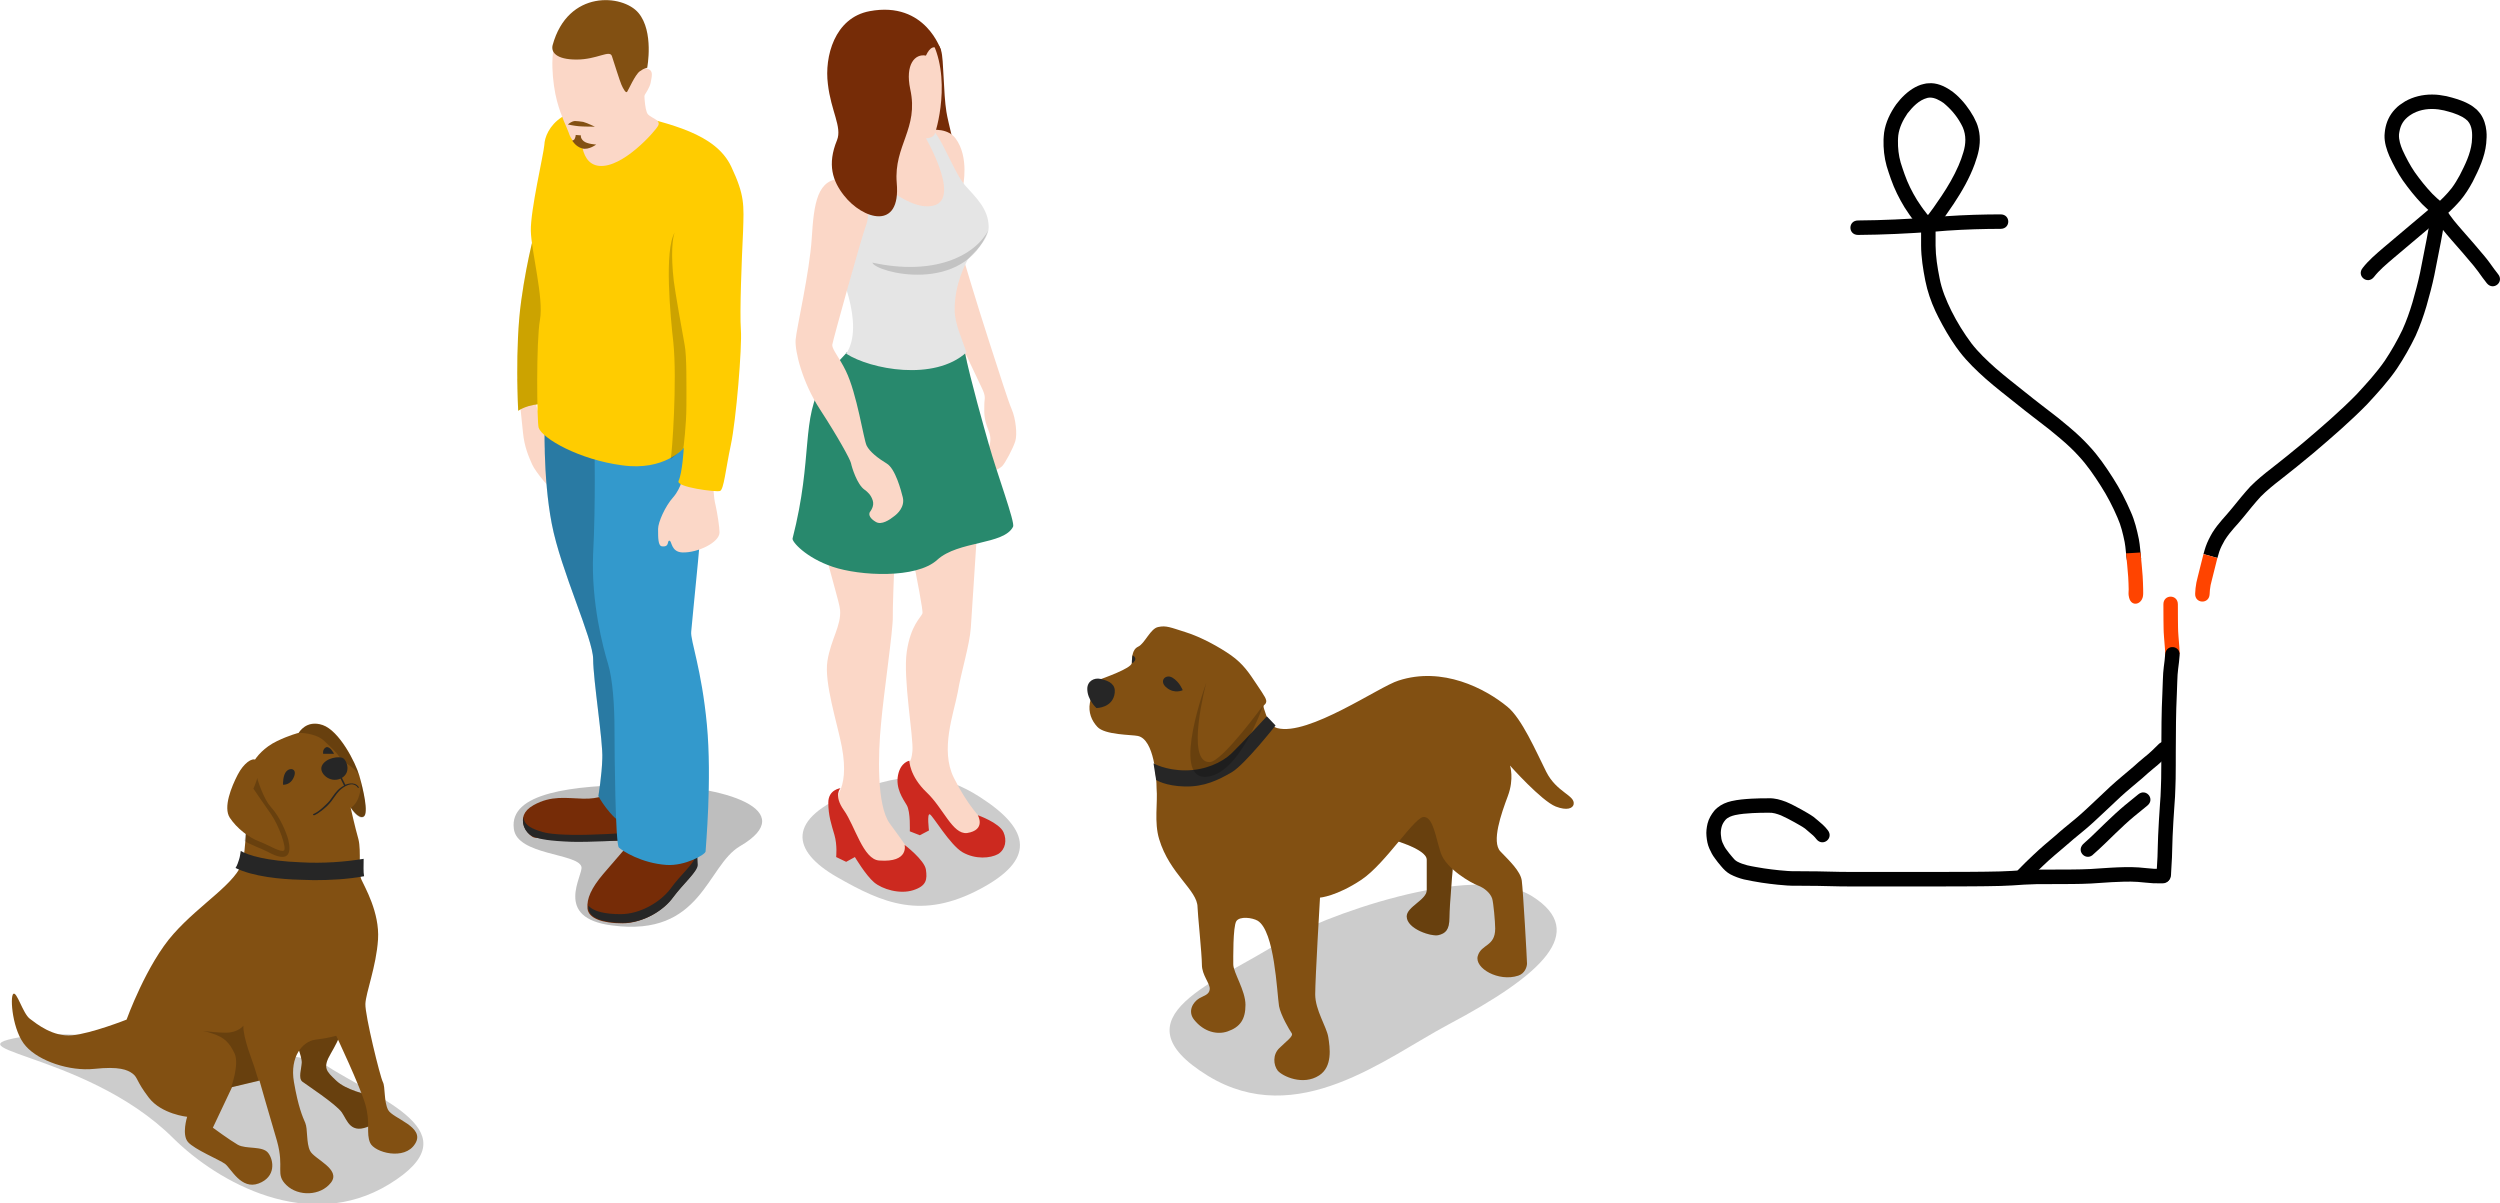 <?xml version="1.0" encoding="UTF-8" standalone="no"?>
<svg
   id="svg8"
   version="1.1"
   viewBox="0 0 152.019 73.169"
   height="73.169mm"
   width="152.019mm"
   sodipodi:docname="17 mije li lukin e soweli. meli li lukin e soweli ante..svg"
   inkscape:version="1.3 (0e150ed6c4, 2023-07-21)"
   xmlns:inkscape="http://www.inkscape.org/namespaces/inkscape"
   xmlns:sodipodi="http://sodipodi.sourceforge.net/DTD/sodipodi-0.dtd"
   xmlns="http://www.w3.org/2000/svg"
   xmlns:svg="http://www.w3.org/2000/svg"
   xmlns:rdf="http://www.w3.org/1999/02/22-rdf-syntax-ns#"
   xmlns:cc="http://creativecommons.org/ns#"
   xmlns:dc="http://purl.org/dc/elements/1.1/">
  <sodipodi:namedview
     id="namedview1"
     pagecolor="#ffffff"
     bordercolor="#000000"
     borderopacity="0.25"
     inkscape:showpageshadow="2"
     inkscape:pageopacity="0.0"
     inkscape:pagecheckerboard="0"
     inkscape:deskcolor="#d1d1d1"
     inkscape:document-units="mm"
     inkscape:zoom="1.4142136"
     inkscape:cx="300.16683"
     inkscape:cy="83.792153"
     inkscape:window-width="1920"
     inkscape:window-height="1051"
     inkscape:window-x="-9"
     inkscape:window-y="-9"
     inkscape:window-maximized="1"
     inkscape:current-layer="svg8" />
  <defs
     id="defs2" />
  <g
     transform="translate(-47.527,-92.623)"
     id="layer1">
    <g
       transform="matrix(0.265,0,0,0.265,75.433,87.844)"
       id="g853">
      <path
         style="fill:#fbd7c7"
         d="m 13.4,105 c 0,0 1,9.1 1.3,12.3 0.3,3.2 1.3,5.5 2.1,7.3 0.8,1.8 4.5,6.2 5,5.9 0.5,-0.3 -0.3,-2.1 -0.3,-2.5 0,-0.4 0.4,-1.7 -0.2,-2.5 -0.6,-0.7 -1.7,-4 -1.6,-4.7 0.1,-0.7 1.4,-0.9 1.5,-1.4 0.1,-0.5 0.1,-0.5 0.1,-0.5 0,0 -3.6,-6 -3.6,-8.6 0,-2.7 -0.1,-6.1 -0.1,-6.1 0,0 -0.6,-0.3 -2,0 -1.4,0.2 -2.2,0.8 -2.2,0.8 z"
         id="path815" />
      <path
         style="opacity:0.3;fill:#262626"
         d="m 28.1,216.9 c 0.6,1.8 -6.7,11.8 7.1,13.5 20.6,2.7 21.6,-13.7 29.3,-18.2 13.9,-8.1 -3.1,-14.1 -22.5,-14.1 -16.3,0.1 -30.5,1.9 -29.4,10.1 0.7,6.1 14.6,5.6 15.5,8.7 z"
         id="path817" />
      <path
         style="fill:#762c07"
         d="m 34,200.2 c 0,0 -1.6,1.2 -5.5,1.1 -3.9,-0.1 -7.3,-0.8 -11.4,1.5 -4.8,2.7 -1.2,7 0.1,7.4 1.3,0.4 18.1,0.9 21.2,0.7 3.1,-0.2 2.1,-8.2 2.1,-8.2 z"
         id="path819" />
      <path
         style="fill:#262626"
         d="m 39.4,209.1 c -1.5,0.1 -9,0.6 -13.5,0.5 -5,-0.1 -6.4,-0.5 -7.8,-1 -1.7,-0.6 -3.2,-1.4 -3.3,-3.1 -0.5,2.2 0.9,4.1 2.5,4.6 1.5,0.5 3.3,0.9 8.6,1.1 4.2,0.1 11.3,-0.3 12.6,-0.4 0.8,-0.1 1.4,-0.7 1.7,-1.6 -0.4,0.3 -0.5,-0.1 -0.8,-0.1 z"
         id="path821" />
      <path
         style="fill:#762c07"
         d="m 39.7,211 c 0,0 -3.9,4.4 -6.6,7.6 -2.7,3.2 -3.8,5.6 -3.6,7.9 0.2,2.3 3.5,3.4 8,3.4 4.5,0 9.3,-2.8 11.5,-5.9 2.3,-3.1 5.6,-5.9 5.6,-7.4 0,-1.5 -0.1,-6.2 -0.1,-6.2 z"
         id="path823" />
      <path
         style="fill:#262626"
         d="m 54.6,210.4 h -0.5 c 0,1.5 0.1,3.3 0.1,4.1 0,1.5 -3.4,4.3 -5.6,7.4 -2.3,3.1 -7,5.9 -11.5,5.9 -3.5,0 -6.3,-0.6 -7.4,-2 0,0.2 0,0.4 0,0.6 0.1,2.3 3.5,3.4 8,3.4 4.6,0 9.3,-2.8 11.5,-5.9 2.3,-3.1 5.6,-5.9 5.6,-7.4 -0.1,-1.4 -0.2,-6.1 -0.2,-6.1 z"
         id="path825" />
      <path
         style="fill:#3399cc"
         d="m 19.7,114.3 c 0,0 -0.5,13 1.6,23.9 2.1,10.9 9.5,26.4 9.5,31.1 0,4.7 2.3,19 2.1,22.8 -0.1,3.8 -0.9,8.6 -0.9,8.6 0,0 2.7,5 6.2,6.7 3.5,1.7 7.2,-0.4 7.2,-0.4 L 39,116.5 Z"
         id="path827" />
      <path
         style="opacity:0.2"
         d="m 19.7,114.3 c 0,0 -0.5,13 1.6,23.9 2.1,10.9 9.5,26.4 9.5,31.1 0,4.7 2.3,19 2.1,22.8 -0.1,3.8 -0.9,8.6 -0.9,8.6 0,0 2.7,5 6.2,6.7 3.5,1.7 7.2,-0.4 7.2,-0.4 L 39,116.5 Z"
         id="path829" />
      <path
         style="fill:#3399cc"
         d="m 31.1,119.4 c 0,0 0.3,14.3 -0.3,25.6 -0.5,11.3 2.3,21.7 3.4,25.3 1.1,3.6 1.5,9.7 1.5,15.2 0,5.5 0.2,26.2 1,27 0.8,0.8 5.2,3.6 10.9,4 4.3,0.3 9,-2.4 9,-3.1 0,-0.7 1.5,-16.4 0.3,-29.1 -1.2,-12.7 -3.8,-19.3 -3.6,-21.3 0.1,-2 3.1,-29.1 2.8,-34.7 -0.3,-5.6 -2,-18.4 -2,-18.4 z"
         id="path831" />
      <path
         style="fill:#ffcc00"
         d="m 17.9,69.4 c 0,0 -2.2,7.4 -3.6,17.6 -1.5,10.7 -0.7,25.3 -0.7,25.3 0,0 2.1,-1.6 6.2,-1.6 4.1,0 -1.9,-41.3 -1.9,-41.3 z"
         id="path833" />
      <path
         style="opacity:0.2"
         d="m 17.9,69.4 c 0,0 -2.2,7.4 -3.6,17.6 -1.5,10.7 -0.7,25.3 -0.7,25.3 0,0 2.1,-1.6 6.2,-1.6 4.1,0 -1.9,-41.3 -1.9,-41.3 z"
         id="path835" />
      <path
         style="fill:#fbd7c7"
         d="m 51.5,127 c 0,0 -0.4,2.9 -2.3,5.1 -1.9,2.1 -3.5,5.8 -3.5,7.3 0,2.1 0,3.9 0.9,4 1.8,0.2 1.1,-1.3 1.7,-1.3 0.6,0 0.3,2.6 3,2.7 3.5,0.1 8.5,-2.3 8.5,-4.6 0,-1.2 -0.5,-4.4 -0.9,-6.2 -0.5,-1.9 -0.5,-4.5 -0.5,-4.5 z"
         id="path837" />
      <path
         style="fill:#ffcc00"
         d="m 38.8,44 c 9.5,2.5 20.1,4.6 23.7,12.3 3.1,6.6 2.9,8.7 2.7,14.9 -0.3,6.2 -0.8,18.5 -0.5,22.5 0.3,4 -1.1,20.8 -2.3,26.4 -1.2,5.6 -1.6,10.3 -2.5,10.6 -0.9,0.3 -10.2,-0.9 -9.5,-2.3 0.9,-2 1.2,-7.6 1.2,-7.6 0,0 -4.4,5.4 -14.2,4 -9.8,-1.3 -18.2,-6.1 -19.1,-8.6 -0.4,-1.2 -0.6,-19.8 0.3,-24.8 0.9,-5 -2,-15.7 -2.1,-20.4 -0.1,-4.7 2.9,-17.4 3.1,-19.7 0.1,-3.4 4.2,-11.2 19.2,-7.3 z"
         id="path839" />
      <path
         style="opacity:0.2"
         d="m 51.5,120.9 c 0,0 0.7,-5.2 0.7,-9.8 0,-4.6 0.1,-11.3 -0.4,-13.9 C 51.3,94.5 49.6,85 49.3,82.5 48.6,76.4 49,72.7 49.5,71.4 c -2.4,4.1 -1,19 -0.3,25.2 0.9,8.7 -0.3,25.8 -0.6,26.6 -0.3,0.7 2.9,-2.3 2.9,-2.3 z"
         id="path841" />
      <path
         style="fill:#fbd7c7"
         d="m 42.5,38.2 c 0,0 0,5.2 0.9,6.1 0.9,0.9 3,1.3 2.3,2.6 -0.7,1.3 -8.1,9.7 -13.5,9.2 -5.3,-0.5 -4,-9.4 -4,-9.4 z"
         id="path843" />
      <path
         style="fill:#fbd7c7"
         d="m 22.8,26.5 c -2.2,2.8 -1.3,11 -0.3,14.7 1,3.7 2.2,5.9 2.7,7.3 0.4,1.4 1.9,3.6 3.9,3.5 2,-0.1 8.2,-4.1 10.1,-7.1 C 41,41.9 43.6,39 44,37 44.4,35 44.6,34.1 42.9,33.7 41.2,33.3 37.6,25.9 33,25.6 28.4,25.3 24.1,24.8 22.8,26.5 Z"
         id="path845" />
      <path
         style="fill:#825012"
         d="m 21.5,28.4 c -0.4,1.6 0.8,3.3 5.5,3.3 4.7,0 7.6,-2.3 8.1,-0.8 0.5,1.5 1.8,5.7 2.2,6.6 0.4,0.9 1,2 1.3,1.6 0.3,-0.4 1.8,-3.9 2.9,-4.7 1.1,-0.8 1.7,-0.8 1.7,-0.8 0,0 1.6,-8.3 -2,-12.6 C 37.6,16.7 25,15.6 21.5,28.4 Z"
         id="path847" />
      <path
         style="fill:#825012"
         d="m 25,46.6 c 0,0 0.7,-0.7 1.6,-0.8 0.4,0 1.3,0.1 1.9,0.2 0.8,0.2 2.7,1.1 2.7,1.1 0,0 -2.8,0 -3.7,-0.1 C 26.4,46.9 25,46.6 25,46.6 Z"
         id="path849" />
      <path
         style="fill:#825012"
         d="m 26.8,49 1.2,0.1 c 0,0 -0.2,0.6 0.6,1.3 0.8,0.7 2.9,0.8 2.9,0.8 0,0 -1.7,1.3 -3.2,0.9 -1.5,-0.4 -2.3,-1.8 -2.3,-1.8 0,0 0.5,-0.1 0.6,-0.5 0.2,-0.4 0.2,-0.8 0.2,-0.8 z"
         id="path851" />
    </g>
    <g
       transform="matrix(0.265,0,0,0.265,39.907,126.348)"
       id="g910">
      <path
         style="opacity:0.2"
         d="m 103.2,117 c 12.7,8.2 34.5,15.5 14.8,27.5 -18.4,11.2 -39.2,-0.4 -49.5,-10.6 -20.7,-20.6 -56.1,-20.3 -31.1,-23.8 1.9,-0.3 15.8,0 29.6,2 14.3,2 32.4,2.4 36.2,4.9 z"
         id="path882" />
      <path
         style="fill:#825012"
         d="m 96.1,110.4 c 0,0 2,4.7 1.9,6.2 -0.1,1.5 -0.8,3.5 0.1,4.3 0.9,0.7 7.8,5.2 9.1,7.1 1.3,1.9 2,5.2 6.6,3 4.6,-2.2 3.1,-5.5 0.9,-6.4 -2.1,-0.9 -6.5,-1.7 -8.8,-3.9 -2.3,-2.2 -3.2,-2.9 -1.2,-6.3 2,-3.4 2.9,-6.1 2.9,-6.1 z"
         id="path884" />
      <path
         style="opacity:0.2"
         d="m 96.1,110.4 c 0,0 2,4.7 1.9,6.2 -0.1,1.5 -0.8,3.5 0.1,4.3 0.9,0.7 7.8,5.2 9.1,7.1 1.3,1.9 2,5.2 6.6,3 4.6,-2.2 3.1,-5.5 0.9,-6.4 -2.1,-0.9 -6.5,-1.7 -8.8,-3.9 -2.3,-2.2 -3.2,-2.9 -1.2,-6.3 2,-3.4 2.9,-6.1 2.9,-6.1 z"
         id="path886" />
      <path
         style="fill:#825012"
         d="m 86.8,47.8 c 0.8,-1.5 2.6,-3.6 5.5,-5 2.9,-1.4 5,-1.9 5,-1.9 0,0 1.7,-3.1 5.5,-1.8 3.8,1.3 7.5,8.5 8.4,11.6 0.9,3.1 2.2,8.7 1,9.4 -1.2,0.7 -3,-2.1 -3,-2.1 0,0 1,4.5 1.8,7.3 0.7,2.8 -0.1,7.7 0.7,9.3 0.7,1.6 4.2,7.5 3.8,13.7 -0.4,6.2 -2.8,12.2 -2.9,14.8 -0.1,2.6 3.4,16.8 4,17.9 0.6,1.1 0.2,4.4 1.2,6.4 1,2 8.7,3.9 6.2,7.8 -2.4,3.9 -9.3,2 -10.3,-0.2 -1,-2.2 0.1,-4.6 -1.1,-8.8 -1.2,-4.2 -6.7,-15.8 -6.7,-15.8 0,0 -2,0.6 -4.8,0.9 -2.9,0.4 -5.9,3.9 -4.9,9.7 1,5.8 2,8 2.6,9.4 0.6,1.4 0.2,4.6 1.1,6.4 0.9,1.9 7.2,4.2 4.8,7.3 -2.4,3.1 -7.5,3.2 -10.2,0.6 -2.7,-2.6 -0.4,-3.8 -2.2,-10.2 -1.9,-6.4 -4,-13.8 -4,-13.8 l -6.3,1.5 -4.4,9.3 c 0,0 3.8,2.8 5.7,3.9 1.9,1.1 5.7,0.2 7,1.9 1.3,1.7 1.8,5.5 -2.2,7 -4,1.5 -6.3,-3.4 -7.7,-4.5 -1.4,-1 -7,-3.3 -8.5,-5 -1.5,-1.7 -0.2,-5.8 -0.2,-5.8 0,0 -5.9,-0.6 -8.8,-4.4 -2.9,-3.8 -2.5,-4.6 -3.7,-5.5 -1.2,-0.9 -3.1,-1.7 -8.8,-1.1 -5.7,0.6 -12.7,-1.8 -15.7,-5.2 -3.1,-3.4 -3.7,-11.3 -2.9,-12 0.8,-0.7 2.2,4.5 3.8,5.7 1.6,1.2 5.3,4.2 9.7,3.8 4.4,-0.4 12.5,-3.6 12.5,-3.6 0,0 4.6,-12.8 10.8,-19.7 6.2,-7 14.6,-11.7 15.9,-16.8 1.1,-5.1 1,-19.9 2.3,-22.4 z"
         id="path888" />
      <g
         id="g892">
        <path
           style="opacity:0.2"
           d="m 84.6,108.1 c 0,0 -1.2,1.6 -4,1.6 -1.5,0 -3.7,-0.2 -5.3,-0.4 0.6,0.1 1.4,0.3 2.2,0.6 2.8,0.9 3.9,2.1 5.1,4.6 1.1,2.5 -0.8,7.7 -0.8,7.7 l 6.3,-1.5 c 0,0 -0.7,-2.1 -1,-3.2 -0.3,-1 -2.6,-6.6 -2.5,-9.4 z"
           id="path890" />
      </g>
      <path
         style="opacity:0.2"
         d="m 94.9,65.4 c -0.4,-1.5 -1.8,-5.1 -4,-7.5 -1.6,-1.8 -3,-5.8 -3.6,-8.3 l -1.1,0.3 c -0.6,3.7 -0.8,10.7 -1.3,15.8 0.9,0.7 4.2,1.9 5.3,2.5 4.7,2.6 5.5,0.5 4.7,-2.8 z"
         id="path894" />
      <path
         style="fill:#262626"
         d="m 93.7,52.8 c 0,0 -0.1,-2.2 0.8,-3.1 0.8,-0.9 2.5,-0.6 1.7,1.3 -0.8,2 -2.5,1.8 -2.5,1.8 z"
         id="path896" />
      <path
         style="fill:#262626"
         d="m 102.9,45.7 c 0,0 -0.2,-1.1 0.7,-1.5 0.9,-0.3 1.8,1.5 1.8,1.5 z"
         id="path898" />
      <path
         style="fill:#262626"
         d="m 111.1,53.4 c 0,0 -0.3,-0.6 -1,-0.8 -0.6,-0.2 -1.3,-0.1 -2.1,0.2 l -0.9,-1.8 -0.3,0.2 0.9,1.8 c -1.3,0.7 -1.9,1.5 -2.6,2.5 -0.4,0.6 -0.9,1.3 -1.6,1.9 -1.8,1.8 -2.8,2.1 -2.8,2.1 -0.1,0 -0.1,0.1 -0.1,0.2 0,0.1 0.1,0.1 0.2,0.1 0,0 0,0 0.1,0 0,0 1.1,-0.4 3,-2.2 0.7,-0.7 1.2,-1.4 1.6,-2 0.7,-1 1.3,-1.8 2.6,-2.5 0.8,-0.4 1.4,-0.5 1.9,-0.3 0.6,0.2 0.8,0.6 0.8,0.6 0,0.1 0.2,0.1 0.2,0.1 0.1,0.1 0.1,0 0.1,-0.1 z"
         id="path900" />
      <path
         style="fill:#825012"
         d="m 87.4,47.1 c -0.8,-0.5 -2.7,0.7 -4.1,3.4 -1.4,2.7 -3.4,7.5 -1.8,9.9 1.6,2.4 4.3,4.5 6.7,5.4 2.3,0.9 5,2.6 5.7,2.1 0.7,-0.5 -1.1,-5.7 -3,-8.4 -1.9,-2.7 -4,-5.8 -4,-5.8 0,0 2.5,-5.3 0.5,-6.6 z"
         id="path902" />
      <path
         style="opacity:0.2"
         d="m 111.1,50.6 c 0.7,1.7 0.5,3.5 -0.1,5.2 -0.6,1.6 -1.7,2.3 -1.7,2.3 v 0.1 c 0.3,0.5 1.8,2.7 2.9,2 1.2,-0.7 -0.1,-6.3 -1,-9.4 -0.9,-3.1 -4.6,-10.2 -8.4,-11.6 -3.5,-1.2 -5.2,1.3 -5.5,1.7 1.6,0 4.4,0.4 5.9,1.9 1.6,1.5 2.6,2.4 3.6,3.8 1,1.4 3.5,2.2 4.3,4 z"
         id="path904" />
      <path
         style="fill:#262626"
         d="m 102.6,48.5 c -0.7,1.6 1.8,4 4.3,2.9 2.5,-1.2 1.5,-4 0.7,-4.6 -0.8,-0.7 -4.2,-0.2 -5,1.7 z"
         id="path906" />
      <path
         style="fill:#262626"
         d="M 112.2,69.8 C 108,70.5 102.9,70.9 97.7,70.6 90,70.3 85.7,69 84,68 c -0.1,0.7 -0.2,1.4 -0.4,2 -0.2,0.6 -0.4,1.3 -0.8,1.9 4,2 10.5,2.6 14.7,2.7 1.1,0 2.2,0.1 3.3,0.1 3.7,0 7.7,-0.2 11.5,-0.9 -0.2,-1 -0.1,-2.5 -0.1,-4 z"
         id="path908" />
    </g>
    <g
       transform="matrix(-0.265,0,0,0.265,113.715,86.464)"
       id="g1020">
      <path
         style="fill:#762c07"
         d="m 33.8,34.9 c -0.6,1.9 -0.5,9.7 -1.2,14 -0.8,5.2 -7.1,24 2.1,18.1 9.2,-5.9 7,-33.5 3.1,-33.7 -3.1,-0.3 -3.4,-0.3 -4,1.6 z"
         id="path994" />
      <path
         style="opacity:0.2"
         d="m 24.8,206.2 c -11.8,7.6 -12.4,14.4 0,21 13.5,7.2 22.4,3.3 32.9,-2.7 10.5,-6 11.8,-13.4 -3.7,-19.5 -12.5,-5 -20.4,-4.5 -29.2,1.2 z"
         id="path996" />
      <path
         style="fill:#fbd7c7"
         d="m 28.8,82.2 c 0,0 -3.2,10.8 -5.9,19.1 -2.7,8.3 -4.4,13.8 -5.3,15.9 -0.9,2.1 -1.3,5.7 -0.8,7.3 0.5,1.6 2.3,5 3,5.7 1.7,1.6 4.4,1.2 4.8,0.8 0.4,-0.5 0.4,-2.2 -0.3,-2.9 -0.7,-0.7 -2.6,-3 -1.4,-6 1.2,-2.9 1,-4.2 1,-6 0,-1.5 -0.5,-1.7 0.7,-4.1 1.2,-2.5 6.9,-14.5 7.5,-16.2 0.6,-1.7 -3.3,-13.6 -3.3,-13.6 z"
         id="path998" />
      <path
         style="fill:#fbd7c7"
         d="m 42.8,54.7 c 0,0 -9.1,-4 -12.3,0.3 -3.2,4.3 -1.7,11 -1.7,11 0,0 -5.4,6.1 -5.4,9.4 0,3.3 5.1,6.5 5.1,6.5 0,0 0.6,15.8 -0.3,22.3 -0.9,6.5 -3.8,23.3 -3.1,33.9 0.7,10.6 1.6,25 1.9,29.2 0.3,4.1 2.2,10 3,14.8 0.9,4.8 4.1,13.2 0.9,19.6 -3.2,6.4 -6.1,9.3 -7.4,10.5 -1.3,1.2 0.2,5.2 3,4.5 2.8,-0.7 7.2,-7.1 9.9,-8.1 2.7,-1.1 7.2,-4 6,-7.7 -1.2,-3.6 -1.7,-2.2 -2,-5.3 -0.3,-3.1 2.2,-16.7 1.3,-22.8 -0.9,-6.1 -3.2,-7.8 -3.6,-8.8 -0.4,-1 5.7,-29.5 5.7,-29.5 0,0 1.2,27.3 1.1,30.2 -0.1,2.9 2.1,17.7 2.7,24.6 0.7,7 1,18.8 -2,22.9 -2.9,4.1 -8,10.3 -6,11.7 2,1.4 8.3,2.7 9.8,-0.9 1.5,-3.6 5.3,-11.1 6.7,-13.1 1.4,-2 1.9,-3.1 1,-5 -0.9,-1.9 -1.5,-5 -0.5,-10.3 1,-5.3 4.1,-14.7 3.3,-19.7 -0.8,-5 -3.2,-8.1 -2.9,-11.7 0.3,-3.5 8.1,-24.8 6.6,-39.7 C 62,108.7 54.6,106 53.3,100 52,94 56.3,86.1 58.5,81.8 60.7,77.6 63.8,70.2 61.1,67.6 58.4,64.9 55.2,63.2 54,61.2 52.8,59.2 51.5,53 51.5,53 Z"
         id="path1000" />
      <path
         style="fill:#cc291f"
         d="m 25.4,210.3 c 0,0 -4.9,1.7 -5.9,3.9 -0.8,1.8 -0.5,3.9 1.2,5 1.8,1 5.2,1.3 8.2,-0.4 2.9,-1.7 6.8,-8.4 7.5,-8.7 0.7,-0.3 0.2,3.7 0.2,3.7 l 2.1,1.1 2.3,-0.9 c 0,0 -0.2,-4.5 0.7,-6 0.9,-1.5 2.6,-3.9 2,-6.9 -0.6,-3 -2.6,-3.3 -2.6,-3.3 0,0 0,3.5 -4,7.3 -3.8,3.6 -5.9,9.6 -9.2,9.3 -4.5,-0.7 -2.5,-4.1 -2.5,-4.1 z"
         id="path1002" />
      <path
         style="fill:#cc291f"
         d="m 42.2,217.1 c 0,0 -4.6,3.5 -4.9,5.7 -0.3,2.2 -0.2,3.7 2.9,4.7 3.1,1 7.1,-0.2 9,-1.8 1.9,-1.6 4.4,-5.8 4.4,-5.8 l 2,1.1 2.3,-1.1 c 0,0 -0.3,-2.7 0.4,-5.1 0.7,-2.4 1.4,-4.4 1.4,-7.4 0,-3 -2.8,-3.3 -2.8,-3.3 0,0 1.7,1.6 -0.8,5.1 -2.5,3.5 -4.4,11.3 -8.1,11.5 -6.9,0.5 -5.8,-3.6 -5.8,-3.6 z"
         id="path1004" />
      <path
         style="fill:#28896d"
         d="m 60.8,110.8 c -2.7,-4.3 -5.3,-6.4 -5.4,-6.8 0,0 -6.4,3.9 -16.4,3.1 -10,-0.8 -10.6,-3.1 -10.6,-3.1 -1.4,6.7 -4.5,17.6 -5.5,21.1 -1.9,6.8 -6.1,18 -5.6,19 2.1,4.2 12.6,3.2 17.4,7.6 4.8,4.4 17.8,3.7 24,1.6 6.2,-2.1 9.4,-5.8 9.2,-6.5 -4.8,-18.7 -1.8,-27.6 -7.1,-36 z"
         id="path1006" />
      <path
         style="fill:#e5e5e5"
         d="m 27.7,82.8 c 0.3,0.6 3.1,5.5 3,11.7 0,2.9 -1.7,6.6 -2.7,9.6 7.4,6.7 22,3.9 27.6,0.3 -4.5,-6.7 1.9,-20.2 3,-22.4 2.2,-4.2 5.3,-11.6 2.6,-14.2 -2.7,-2.7 -5.9,-4.4 -7.1,-6.4 -1.2,-2 -2.5,-8.2 -2.5,-8.2 l -8.9,1.6 c 0,0 -3.6,-1.6 -7,-1.7 -2.2,2.1 -4.9,9.8 -7.4,12.7 -2.5,2.8 -5.4,5.4 -5.4,9.6 0,3.2 4.3,6.5 4.8,7.4 z"
         id="path1008" />
      <path
         style="fill:#fbd7c7"
         d="m 37.9,53.9 c 0,0 -8.9,14.8 -2.4,16.5 6.3,1.7 16,-8.7 16,-8.7 L 43.7,53 Z"
         id="path1010" />
      <path
         style="fill:#fbd7c7"
         d="m 40.2,54.9 c 0,0 -4.3,0.7 -4.9,-0.9 -0.7,-1.7 -4.4,-15.5 2.4,-24.1 6.8,-8.6 20.5,-3.1 20.5,6 0,8.1 -3.2,10.5 -4.7,14.5 -0.9,2.5 -1.6,5.8 -0.1,8.4 1.5,2.7 2.7,4 2.7,4 0,0 -7.6,4.6 -13.3,3.2 -5.7,-1.4 -0.2,-4.2 -1,-6.6 -0.7,-2.1 -1.6,-4.5 -1.6,-4.5 z"
         id="path1012" />
      <path
         style="opacity:0.15"
         d="M 23,76.1 C 26.1,82 35.5,86.6 49.6,83.5 48.8,85.8 28.5,91 23,76.1 Z"
         id="path1014" />
      <path
         style="fill:#fbd7c7"
         d="m 51,74.8 c -1.1,-2.9 -0.7,-10.2 5.3,-10.5 6,-0.3 6.7,5.7 7.2,13.6 0.5,7.9 3.5,20.7 3.7,23.3 0.2,2.6 -1.5,9.7 -5.6,16 -4.1,6.3 -6.9,11.4 -7.1,12.3 -0.2,1 -1.4,4.9 -3.1,6.1 -0.7,0.5 -1.5,1.2 -1.9,2.5 -0.4,1.3 0.5,2.4 0.7,2.7 0.3,0.7 -0.2,1.5 -1.4,2.2 -1.3,0.8 -3.2,-0.5 -4.2,-1.3 -0.7,-0.5 -2.5,-2.1 -2,-4.3 0.4,-1.6 1.7,-6.6 3.7,-7.8 2,-1.2 3.9,-2.7 4.6,-4.1 0.7,-1.4 2.2,-11.9 4.8,-17.2 1.4,-2.9 3.1,-4.8 3.1,-5.9 C 58.7,101.5 52.1,77.7 51,74.8 Z"
         id="path1016" />
      <path
         style="fill:#762c07"
         d="m 33.8,34.9 c 0,0 3.5,-11.5 16.4,-9.1 8.1,1.5 10.4,10.5 9.6,16.7 -0.7,6.2 -3.3,9.9 -2.1,12.9 2.3,5.6 1,9.4 -1.6,12.7 C 51.8,73.6 43,76.3 44,65.2 44.7,56.6 38.9,52.8 40.9,43.7 42.1,38 39.8,35.5 37.3,36 36.4,34.1 35.4,33.4 33.8,34.9 Z"
         id="path1018" />
    </g>
    <g
       transform="matrix(0.265,0,0,0.265,108.501,119.619)"
       id="g1080">
      <path
         style="opacity:0.2"
         d="m 63.6,114.3 c -14.1,9.1 -38.5,17.2 -16.5,30.7 20.5,12.5 40.7,-4.1 55.2,-11.8 21.3,-11.3 32.2,-21.2 19.2,-29.4 -13.4,-8.4 -49.5,5.1 -57.9,10.5 z"
         id="path1062" />
      <path
         style="fill:#825012"
         d="m 88.4,90.5 c 0,0 8.9,2.3 8.9,4.9 0,1.4 0,5.8 0,7 0,2.2 -4.6,3.8 -4.6,6 0,2.9 5.7,4.7 7.3,4.3 1.6,-0.4 2.5,-1.2 2.5,-4 0,-2.8 1,-14.5 1.4,-18.1 0.4,-3.6 -1.1,-14.8 -1.1,-14.8 z"
         id="path1064" />
      <path
         style="opacity:0.2"
         d="m 88.4,90.5 c 0,0 8.9,2.3 8.9,4.9 0,1.4 0,5.8 0,7 0,2.2 -4.6,3.8 -4.6,6 0,2.9 5.7,4.7 7.3,4.3 1.6,-0.4 2.5,-1.2 2.5,-4 0,-2.8 1,-14.5 1.4,-18.1 0.4,-3.6 -1.1,-14.8 -1.1,-14.8 z"
         id="path1066" />
      <path
         style="fill:#825012"
         d="m 21.6,54.3 c 1.6,-0.6 7.9,-2.8 8,-4 0.1,-1.2 0,-3.1 1.5,-3.8 1.5,-0.7 2.8,-4.2 4.6,-4.5 1.8,-0.4 2.8,0.1 6.3,1.2 3.5,1.1 7.7,3.4 10.4,5.3 2.8,2 4.1,4 5.9,6.7 1.8,2.7 2.4,3.5 2.1,4.2 -0.3,0.7 -0.8,0.3 -0.4,1.5 0.6,1.6 0.9,3.7 3,4.3 7.1,1.9 23.5,-9.6 27.8,-10.9 10.1,-3.3 19.9,1.8 25,6 3.3,2.7 6.5,10.1 8.9,14.9 2.4,4.8 6.7,5.4 6.3,7.5 -0.2,0.9 -1.5,1.5 -4.1,0.5 -3.3,-1.3 -10.5,-9.4 -10.5,-9.4 0,0 1,3 -0.5,7 -1.5,4 -3.8,10.5 -1.7,12.7 2,2.1 4.6,4.5 4.9,6.7 0.3,2.2 1.2,18.2 1.2,19 0,0.8 -0.5,2.3 -2,2.8 -4.5,1.5 -10.1,-1.7 -9.3,-4.5 0.8,-2.8 4,-2.1 4,-6.3 0,-1.5 -0.4,-6 -0.7,-6.9 -0.4,-1.2 -1.7,-2.4 -3.3,-3 -1.4,-0.5 -7.3,-3.8 -8.5,-7.5 -1.2,-3.7 -1.7,-7.9 -3.7,-8.2 -2,-0.6 -8.8,10.6 -14.5,14.4 -5.7,3.8 -9.5,4.1 -9.5,4.1 0,0 -1.1,18.6 -1.1,22.2 0,3.6 2.6,7.4 3,9.8 0.4,2.5 1,6.8 -2.1,8.8 -3.7,2.4 -8.4,0.2 -9.5,-1.1 -1,-1.3 -1.2,-3.7 0.4,-5.2 1.5,-1.5 3.3,-2.7 2.8,-3.4 -0.5,-0.7 -2.5,-4.1 -2.9,-6.2 -0.5,-3.3 -1,-17.2 -4.9,-19.6 -1.2,-0.7 -4.1,-1.1 -4.9,0.1 -0.8,1.3 -0.7,8.7 -0.7,9.9 0,1.9 2.8,6 2.8,9.3 0,3.3 -1.2,5.1 -4.1,6.1 -2.3,0.8 -5.4,0.2 -7.7,-2.7 -1.5,-1.9 -0.3,-4 1.2,-4.9 1,-0.6 2.3,-0.8 2.4,-2.1 0.1,-1.3 -1.8,-3.2 -1.8,-5.6 0,-2.4 -1,-12 -1,-13.2 0,-3.9 -6.4,-7.6 -8.8,-15.6 C 34.7,86.8 35.6,82.3 35.3,79 35.3,76.8 34.8,67.8 31,67 29.6,66.7 23.4,66.8 21.7,64.9 20.4,63.5 19.6,61.6 20,59.4 c 0.4,-2.3 1.6,-5.1 1.6,-5.1 z"
         id="path1068" />
      <path
         style="fill:#262626"
         d="m 41.3,56.5 c 0,0 -0.7,-1.9 -2.4,-2.9 -1.6,-0.9 -3.2,0.9 -1.2,2.4 1.8,1.4 3.6,0.5 3.6,0.5 z"
         id="path1070" />
      <path
         style="fill:#262626"
         d="m 25.7,57.1 c 0.2,-1.8 -1,-2.7 -3.3,-3.2 -1.4,-0.3 -3,0.5 -3,2.3 0,2.5 2.1,4.4 2.1,4.4 0,0 3.8,0 4.2,-3.5 z"
         id="path1072" />
      <path
         style="fill:#262626"
         d="m 29.8,48.5 c 0,0 1.2,0.6 0.3,1.5 -0.8,1.1 -0.3,-1.5 -0.3,-1.5 z"
         id="path1074" />
      <path
         style="fill:#262626"
         d="m 34.6,73.3 c 0,0 2.8,1.6 7.3,1.6 4.5,0 8.4,-1.8 10.6,-3.9 2.2,-2.1 8.1,-8.5 8.1,-8.5 l 2,2.1 c 0,0 -7,8.9 -10,10.7 -3.1,1.8 -6.3,3.4 -10.8,3.3 -4.5,-0.1 -6.6,-1.5 -6.6,-1.5 z"
         id="path1076" />
      <path
         style="opacity:0.2"
         d="m 46.7,54.8 c 0,0 -4.9,18.4 0.8,18.2 2.9,-0.1 12.3,-13.1 12.3,-13.1 0,0 -5.6,16.4 -13.4,16.5 -7.7,0.1 0.3,-21.6 0.3,-21.6 z"
         id="path1078" />
    </g>
  </g>
  <path
     style="fill:#000000;fill-opacity:1;fill-rule:nonzero;stroke:none;stroke-width:0.265"
     id="path1"
     d="m 112.985,14.286 c 1.523,-0.01 3.045,-0.087 4.564,-0.193 1.114,-0.101 2.231,-0.153 3.349,-0.171 0.517,-0.005 0.265,-0.003 0.756,-0.006 0.622,-0.004 0.617,-0.884 -0.005,-0.88 v 0 c -0.496,0.003 -0.241,10e-4 -0.765,0.006 -1.134,0.018 -2.266,0.071 -3.396,0.173 -1.498,0.105 -3,0.182 -4.502,0.191 -0.622,0 -0.622,0.88 0,0.88 z" />
  <path
     style="fill:#000000;fill-opacity:1;fill-rule:nonzero;stroke:none;stroke-width:0.265"
     id="path2"
     d="m 117.69,13.91 c 0.409,-0.47 0.754,-0.992 1.104,-1.507 0.505,-0.761 0.966,-1.561 1.281,-2.422 0.054,-0.147 0.098,-0.297 0.147,-0.445 0.169,-0.551 0.227,-1.126 0.088,-1.691 -0.083,-0.336 -0.145,-0.424 -0.293,-0.732 -0.278,-0.5 -0.633,-0.966 -1.06,-1.351 -0.073,-0.066 -0.152,-0.126 -0.227,-0.189 -0.372,-0.266 -0.809,-0.496 -1.276,-0.514 -0.108,-0.004 -0.216,0.011 -0.323,0.016 -0.11,0.027 -0.223,0.043 -0.331,0.08 -0.485,0.165 -0.905,0.506 -1.245,0.883 -0.087,0.097 -0.165,0.202 -0.247,0.302 -0.363,0.514 -0.65,1.098 -0.74,1.725 -0.02,0.139 -0.023,0.281 -0.034,0.421 -0.015,0.544 0.042,1.086 0.188,1.61 0.06,0.216 0.185,0.569 0.258,0.784 0.213,0.611 0.503,1.19 0.839,1.742 0.19,0.292 0.384,0.581 0.602,0.852 0.064,0.096 0.145,0.179 0.226,0.261 0.442,0.438 1.061,-0.188 0.619,-0.626 v 0 c -0.061,-0.057 -0.115,-0.119 -0.161,-0.19 -0.196,-0.24 -0.364,-0.499 -0.535,-0.757 -0.304,-0.497 -0.565,-1.019 -0.758,-1.569 -0.058,-0.169 -0.186,-0.533 -0.236,-0.707 -0.125,-0.435 -0.173,-0.886 -0.165,-1.338 0.006,-0.103 0.006,-0.206 0.018,-0.308 0.061,-0.488 0.287,-0.942 0.561,-1.344 0.324,-0.403 0.691,-0.807 1.209,-0.942 0.049,-0.007 0.097,-0.02 0.146,-0.02 0.301,-0.006 0.587,0.159 0.828,0.321 0.427,0.347 0.79,0.765 1.056,1.247 0.042,0.081 0.089,0.16 0.125,0.244 0.212,0.491 0.189,1.011 0.033,1.515 -0.119,0.366 -0.137,0.448 -0.294,0.811 -0.28,0.644 -0.636,1.252 -1.025,1.835 -0.331,0.488 -0.657,0.983 -1.044,1.429 -0.405,0.472 0.263,1.045 0.668,0.573 z"
     sodipodi:nodetypes="ccscccccscsscsccccccsscccsccccsccccscccc" />
  <path
     style="fill:#000000;fill-opacity:1;fill-rule:nonzero;stroke:none;stroke-width:0.265"
     id="path3"
     d="m 144.352,16.847 c 0.329,-0.427 0.756,-0.776 1.162,-1.126 0.293,-0.252 1.298,-1.096 1.579,-1.332 1.01,-0.858 0.517,-0.443 1.48,-1.248 0.477,-0.399 -0.087,-1.074 -0.564,-0.675 v 0 c -0.967,0.808 -0.473,0.392 -1.482,1.249 -0.274,0.23 -1.311,1.101 -1.594,1.345 -0.444,0.383 -0.907,0.768 -1.267,1.236 -0.389,0.486 0.298,1.036 0.687,0.55 z" />
  <path
     style="fill:#000000;fill-opacity:1;fill-rule:nonzero;stroke:none;stroke-width:0.265"
     id="path4"
     d="m 147.959,13.113 c 0.293,0.552 0.714,1.018 1.118,1.489 0.447,0.51 0.895,1.018 1.327,1.541 0.199,0.237 0.375,0.492 0.556,0.743 0.086,0.113 0.169,0.228 0.259,0.338 0.394,0.481 1.075,-0.077 0.681,-0.558 v 0 c -0.08,-0.096 -0.15,-0.199 -0.227,-0.296 -0.192,-0.265 -0.379,-0.535 -0.59,-0.786 -0.435,-0.528 -0.887,-1.041 -1.338,-1.554 -0.357,-0.416 -0.734,-0.826 -0.999,-1.309 -0.278,-0.557 -1.065,-0.163 -0.787,0.394 z" />
  <path
     style="fill:#000000;fill-opacity:1;fill-rule:nonzero;stroke:none;stroke-width:0.265"
     id="path5"
     d="m 148.483,12.294 c -0.208,-0.15 -0.396,-0.328 -0.577,-0.509 -0.392,-0.411 -0.745,-0.856 -1.074,-1.319 -0.286,-0.422 -0.524,-0.874 -0.737,-1.336 -0.127,-0.3 -0.234,-0.618 -0.218,-0.949 0.003,-0.063 0.019,-0.124 0.028,-0.186 0.074,-0.413 0.258,-0.706 0.598,-0.954 0.072,-0.053 0.151,-0.095 0.227,-0.143 0.475,-0.253 1.012,-0.313 1.542,-0.246 0.115,0.015 0.228,0.04 0.342,0.061 0.382,0.099 0.773,0.206 1.121,0.399 0.145,0.081 0.191,0.13 0.316,0.235 0.034,0.046 0.072,0.088 0.101,0.137 0.211,0.356 0.182,0.78 0.152,1.175 -0.083,0.711 -0.406,1.358 -0.727,1.988 -0.15,0.274 -0.309,0.545 -0.498,0.795 -0.142,0.188 -0.306,0.358 -0.468,0.53 -0.162,0.168 -0.333,0.327 -0.512,0.476 -0.476,0.4 0.09,1.074 0.566,0.674 v 0 c 0.204,-0.172 0.402,-0.353 0.586,-0.546 0.118,-0.126 0.242,-0.254 0.353,-0.386 0.296,-0.351 0.541,-0.74 0.757,-1.144 0.373,-0.736 0.736,-1.493 0.82,-2.325 0.02,-0.305 0.042,-0.456 0.011,-0.762 -0.037,-0.367 -0.147,-0.728 -0.36,-1.032 -0.066,-0.094 -0.149,-0.173 -0.224,-0.26 -0.215,-0.172 -0.251,-0.217 -0.496,-0.349 -0.42,-0.228 -0.889,-0.358 -1.35,-0.471 -0.368,-0.061 -0.498,-0.097 -0.874,-0.098 -0.576,-0.001 -1.138,0.13 -1.64,0.415 -0.279,0.187 -0.384,0.235 -0.616,0.481 -0.33,0.35 -0.527,0.777 -0.601,1.25 -0.011,0.11 -0.03,0.22 -0.033,0.331 -0.012,0.444 0.126,0.872 0.298,1.275 0.237,0.511 0.5,1.012 0.819,1.477 0.358,0.503 0.742,0.987 1.17,1.433 0.223,0.22 0.452,0.438 0.709,0.618 0.518,0.345 1.006,-0.387 0.488,-0.732 z" />
  <path
     style="fill:#000000;fill-opacity:1;fill-rule:nonzero;stroke:none;stroke-width:0.265"
     d="m 130.199,34.003 c -0.049,-0.41 -0.063,-0.82 -0.141,-1.224 -0.116,-0.561 -0.25,-1.121 -0.486,-1.645 -0.307,-0.716 -0.664,-1.411 -1.085,-2.066 -0.435,-0.68 -0.889,-1.349 -1.443,-1.939 -0.239,-0.254 -0.294,-0.319 -0.55,-0.563 -0.427,-0.407 -0.886,-0.78 -1.342,-1.153 -0.663,-0.52 -1.34,-1.022 -1.993,-1.554 -0.609,-0.486 -1.226,-0.963 -1.814,-1.475 -0.525,-0.468 -1.037,-0.951 -1.468,-1.509 -0.462,-0.621 -0.869,-1.277 -1.215,-1.969 -0.316,-0.641 -0.593,-1.301 -0.724,-2.008 -0.128,-0.648 -0.235,-1.301 -0.24,-1.964 v -0.919 c 0,-0.622 -0.88,-0.622 -0.88,0 l -5.1e-4,2e-6 v 0.919 c 0.004,0.72 0.118,1.43 0.256,2.134 0.128,0.64 0.34,1.259 0.614,1.851 0.059,0.127 0.123,0.25 0.184,0.376 0.319,0.62 0.664,1.226 1.068,1.795 0.075,0.105 0.153,0.207 0.23,0.311 0.466,0.607 1.02,1.134 1.589,1.642 0.599,0.524 1.229,1.011 1.851,1.507 0.655,0.534 1.334,1.036 1.998,1.558 0.438,0.359 0.879,0.716 1.289,1.107 0.235,0.224 0.287,0.286 0.505,0.519 0.515,0.551 0.938,1.176 1.342,1.81 0.395,0.615 0.731,1.266 1.018,1.938 0.212,0.471 0.33,0.974 0.433,1.477 0.069,0.364 0.076,0.754 0.138,1.104"
     id="path14"
     sodipodi:nodetypes="cccccscccccccscccccccccccsccccc" />
  <path
     style="fill:#ff4400;fill-opacity:1;fill-rule:nonzero;stroke:none;stroke-width:0.265"
     d="m 129.281,33.649 c 0.035,0.342 0.107,1.093 0.13,1.436 0.016,0.25 0.024,0.5 0.029,0.75 -1.9e-4,0.122 -0.018,0.246 -0.002,0.368 0.006,0.047 0.018,0.092 0.027,0.139 0.146,0.605 0.841,0.416 0.855,-0.206 l 0.001,-0.044 c 0.002,-0.093 0.003,-0.003 9.7e-4,-0.055 -0.003,-0.097 6.6e-4,-0.124 -0.002,-0.221 -0.006,-0.263 -0.014,-0.526 -0.031,-0.788 -0.023,-0.342 -0.093,-1.092 -0.129,-1.433"
     id="path7"
     sodipodi:nodetypes="cccccsscccc" />
  <path
     style="fill:#000000;fill-opacity:1;fill-rule:nonzero;stroke:none;stroke-width:0.265"
     d="m 134.836,33.929 c 0.032,-0.114 0.071,-0.264 0.11,-0.377 0.083,-0.244 0.203,-0.474 0.331,-0.697 0.381,-0.602 0.708,-0.867 1.153,-1.423 0.336,-0.416 0.673,-0.833 1.033,-1.229 0.369,-0.371 0.773,-0.701 1.188,-1.02 0.679,-0.531 1.351,-1.072 2.012,-1.626 1.123,-0.955 2.243,-1.918 3.274,-2.972 0.641,-0.694 1.283,-1.393 1.818,-2.175 0.421,-0.635 0.8,-1.299 1.13,-1.986 0.264,-0.587 0.48,-1.192 0.662,-1.809 0.178,-0.624 0.347,-1.252 0.48,-1.887 0.087,-0.47 0.184,-0.937 0.276,-1.405 0.08,-0.413 0.167,-0.825 0.234,-1.24 0.049,-0.284 0.089,-0.571 0.078,-0.86 0,-0.622 -0.88,-0.622 -0.88,0 l 3e-5,3e-6 c 0.011,0.239 -0.023,0.475 -0.065,0.71 -0.067,0.41 -0.152,0.816 -0.231,1.223 -0.092,0.471 -0.189,0.94 -0.277,1.412 -0.129,0.607 -0.29,1.208 -0.461,1.805 -0.171,0.576 -0.37,1.141 -0.618,1.688 -0.311,0.644 -0.665,1.267 -1.061,1.862 -0.51,0.741 -1.122,1.405 -1.731,2.065 -1.008,1.027 -2.102,1.967 -3.198,2.898 -0.652,0.546 -1.314,1.08 -1.984,1.603 -0.444,0.34 -0.874,0.696 -1.269,1.092 -0.383,0.417 -0.738,0.858 -1.094,1.297 -0.467,0.582 -0.813,0.875 -1.212,1.505 -0.159,0.272 -0.305,0.555 -0.409,0.853 -0.054,0.155 -0.091,0.297 -0.136,0.455"
     id="path15"
     sodipodi:nodetypes="ccccccccccccccccccccccccccccccc" />
  <path
     style="fill:#ff4400;fill-opacity:1;fill-rule:nonzero;stroke:none;stroke-width:0.265"
     d="m 133.988,33.692 c -0.096,0.352 -0.253,1.028 -0.347,1.381 -0.066,0.229 -0.11,0.463 -0.136,0.7 -0.011,0.106 -0.016,0.212 -0.022,0.318 -0.033,0.621 0.846,0.667 0.879,0.046 v 0 c 0.005,-0.091 0.009,-0.181 0.018,-0.272 0.019,-0.191 0.057,-0.379 0.11,-0.564 0.093,-0.349 0.251,-1.022 0.344,-1.371"
     id="path8"
     sodipodi:nodetypes="ccccssccc" />
  <path
     style="fill:#ff4400;fill-opacity:1;fill-rule:nonzero;stroke:none;stroke-width:0.265"
     id="path9"
     d="m 131.551,36.747 c -2e-5,0.311 -0.002,0.623 0.004,0.934 0.011,0.451 -0.002,0.62 0.035,1.07 0.018,0.229 0.041,0.458 0.055,0.687 0.007,0.119 0.012,0.238 0.015,0.357 0.018,0.622 0.88,-0.026 0.88,-0.026 v 0 c 0,0 -0.009,-0.258 -0.017,-0.387 -0.015,-0.235 -0.038,-0.469 -0.056,-0.703 -0.035,-0.431 -0.021,-0.582 -0.032,-1.014 -0.006,-0.306 -0.004,-0.612 -0.004,-0.918 0,-0.622 -0.88,-0.622 -0.88,0 z"
     sodipodi:nodetypes="cccccsscccscc" />
  <path
     style="fill:#000000;fill-opacity:1;fill-rule:nonzero;stroke:none;stroke-width:0.265"
     id="path10"
     d="m 131.66,39.776 c -0.017,0.26 -0.051,0.519 -0.085,0.777 -0.062,0.412 -0.062,1.201 -0.087,1.617 -0.03,0.569 -0.042,1.138 -0.051,1.708 -0.009,0.611 -0.011,1.222 -0.013,1.834 -0.005,0.542 0.005,1.085 -0.008,1.627 -0.015,0.357 -0.016,0.714 -0.038,1.071 -0.012,0.196 -0.028,0.392 -0.041,0.589 -0.042,0.606 -0.079,1.212 -0.106,1.818 -0.022,0.427 -0.02,0.854 -0.039,1.281 -0.016,0.295 -0.035,0.589 -0.049,0.884 -0.006,0.128 -0.003,0.065 -0.008,0.187 -0.025,0.622 0.855,0.657 0.879,0.035 v 0 c 0.005,-0.115 0.002,-0.056 0.008,-0.178 0.015,-0.296 0.033,-0.592 0.05,-0.889 0.019,-0.427 0.018,-0.855 0.039,-1.282 0.026,-0.599 0.063,-1.198 0.105,-1.797 0.014,-0.202 0.03,-0.405 0.042,-0.607 0.021,-0.364 0.023,-0.728 0.038,-1.092 0.012,-0.548 0.004,-1.096 0.008,-1.644 0.002,-0.607 0.004,-1.214 0.013,-1.822 0.009,-0.557 0.021,-1.114 0.05,-1.671 0.024,-0.395 0.022,-1.162 0.081,-1.553 0.036,-0.272 0.071,-0.545 0.089,-0.819 0.052,-0.62 -0.825,-0.693 -0.877,-0.073 z"
     sodipodi:nodetypes="ccccccscccccssccccccccccccc" />
  <path
     style="fill:#000000;fill-opacity:1;fill-rule:nonzero;stroke:none;stroke-width:0.265"
     id="path11"
     d="m 131.495,52.833 c -0.172,-5.29e-4 -0.345,0.002 -0.517,-0.004 -0.31,-0.019 -0.617,-0.06 -0.927,-0.083 -0.564,-0.038 -1.129,-0.014 -1.693,0.016 -0.415,0.021 -0.829,0.058 -1.244,0.081 -0.367,0.019 -0.735,0.025 -1.103,0.029 -0.474,0.004 -0.948,0.005 -1.423,0.006 -0.517,-0.009 -1.034,0.006 -1.55,0.033 -0.47,0.036 -0.94,0.063 -1.411,0.078 -0.578,0.016 -1.155,0.02 -1.733,0.025 -0.524,0.004 -1.047,0.004 -1.571,0.005 -0.535,5.29e-4 -1.071,7.94e-4 -1.606,7.94e-4 -0.442,8.2e-5 -0.884,1.03e-4 -1.326,1.19e-4 -0.4,1e-5 -0.8,1.3e-5 -1.2,1.6e-5 -0.355,2e-6 -0.711,2e-6 -1.066,2e-6 -0.405,-0.002 -0.81,0.004 -1.215,-0.004 -0.458,-0.014 -0.917,-0.024 -1.376,-0.03 -0.43,-0.006 -0.859,-0.008 -1.289,-0.01 -0.355,0.01 -0.708,-0.024 -1.061,-0.058 -0.306,-0.037 -0.614,-0.063 -0.918,-0.114 -0.341,-0.059 -0.685,-0.108 -1.022,-0.188 -0.211,-0.057 -0.421,-0.125 -0.614,-0.23 -0.122,-0.069 -0.213,-0.173 -0.299,-0.281 -0.114,-0.138 -0.233,-0.273 -0.334,-0.421 -0.106,-0.133 -0.183,-0.285 -0.25,-0.44 -0.065,-0.151 -0.092,-0.315 -0.103,-0.478 -0.017,-0.165 0.004,-0.325 0.044,-0.485 0.049,-0.175 0.122,-0.293 0.238,-0.431 0.151,-0.165 0.371,-0.235 0.582,-0.287 0.347,-0.074 0.701,-0.101 1.054,-0.121 0.329,-0.013 0.658,-0.027 0.987,-0.022 0.273,-0.012 0.498,0.066 0.748,0.16 0.285,0.125 0.558,0.274 0.83,0.422 0.212,0.128 0.438,0.236 0.638,0.384 0.165,0.137 0.329,0.277 0.49,0.419 0.074,0.067 0.138,0.145 0.2,0.224 0.388,0.487 1.076,-0.062 0.688,-0.549 v 0 c -0.095,-0.118 -0.192,-0.235 -0.306,-0.335 -0.183,-0.161 -0.368,-0.32 -0.558,-0.473 -0.233,-0.165 -0.484,-0.301 -0.731,-0.443 -0.309,-0.168 -0.619,-0.337 -0.943,-0.473 -0.347,-0.129 -0.668,-0.226 -1.043,-0.215 -0.35,-0.005 -0.701,0.008 -1.051,0.023 -0.411,0.024 -0.823,0.057 -1.225,0.149 -0.074,0.02 -0.15,0.037 -0.223,0.061 -0.312,0.101 -0.603,0.275 -0.819,0.523 -0.187,0.235 -0.339,0.488 -0.411,0.782 -0.058,0.249 -0.09,0.501 -0.065,0.758 0.023,0.263 0.068,0.524 0.177,0.766 0.092,0.203 0.192,0.404 0.329,0.581 0.116,0.168 0.246,0.324 0.378,0.48 0.163,0.197 0.342,0.378 0.569,0.501 0.262,0.136 0.538,0.238 0.824,0.309 0.356,0.082 0.719,0.139 1.079,0.2 0.324,0.053 0.651,0.084 0.977,0.122 0.38,0.037 0.76,0.072 1.142,0.062 0.427,0.002 0.853,0.004 1.28,0.01 0.457,0.006 0.914,0.016 1.371,0.03 0.41,0.008 0.821,0.003 1.231,0.004 0.355,0 0.711,0 1.066,-3e-6 0.4,0 0.8,-3e-6 1.2,-1.6e-5 0.442,-1.6e-5 0.884,-3.4e-5 1.326,-1.19e-4 0.536,-1.19e-4 1.071,-2.65e-4 1.607,-7.94e-4 0.525,-5.29e-4 1.051,-0.001 1.576,-0.005 0.585,-0.004 1.171,-0.009 1.756,-0.025 0.477,-0.016 0.953,-0.042 1.429,-0.079 0.501,-0.027 1.002,-0.041 1.504,-0.032 0.477,-7.94e-4 0.954,-0.002 1.432,-0.006 0.381,-0.004 0.762,-0.01 1.143,-0.031 0.414,-0.023 0.827,-0.059 1.241,-0.081 0.527,-0.028 1.055,-0.051 1.582,-0.017 0.321,0.023 0.641,0.068 0.962,0.084 0.182,0.006 0.364,0.004 0.546,0.004 0.622,0 0.622,-0.88 0,-0.88 z" />
  <path
     style="fill:#000000;fill-opacity:1;fill-rule:nonzero;stroke:none;stroke-width:0.265"
     id="path12"
     d="m 123.358,53.501 c 0.292,-0.301 0.591,-0.596 0.898,-0.881 0.423,-0.406 0.876,-0.779 1.322,-1.158 0.326,-0.297 0.672,-0.57 1.011,-0.852 0.48,-0.385 0.925,-0.81 1.373,-1.231 0.33,-0.305 0.652,-0.62 0.983,-0.925 0.215,-0.197 0.437,-0.387 0.66,-0.575 0.226,-0.196 0.459,-0.384 0.686,-0.579 0.212,-0.191 0.425,-0.382 0.646,-0.562 0.182,-0.147 0.364,-0.296 0.532,-0.459 0.137,-0.139 0.282,-0.27 0.418,-0.409 0.431,-0.449 -0.204,-1.058 -0.635,-0.61 v 0 c -0.127,0.136 -0.272,0.257 -0.401,0.392 -0.146,0.147 -0.311,0.271 -0.47,0.404 -0.227,0.185 -0.446,0.38 -0.664,0.576 -0.225,0.193 -0.456,0.379 -0.68,0.574 -0.233,0.197 -0.465,0.395 -0.69,0.601 -0.332,0.307 -0.655,0.623 -0.987,0.93 -0.435,0.409 -0.867,0.822 -1.334,1.196 -0.341,0.284 -0.69,0.559 -1.018,0.858 -0.456,0.388 -0.918,0.769 -1.35,1.183 -0.316,0.293 -0.622,0.595 -0.922,0.904 -0.44,0.44 0.182,1.062 0.622,0.622 z" />
  <path
     style="fill:#000000;fill-opacity:1;fill-rule:nonzero;stroke:none;stroke-width:0.265"
     id="path13"
     d="m 127.308,51.934 c 0.463,-0.404 0.898,-0.84 1.339,-1.268 0.363,-0.35 0.731,-0.695 1.118,-1.018 0.219,-0.178 0.439,-0.354 0.656,-0.535 0.055,-0.042 0.108,-0.087 0.161,-0.132 0.477,-0.399 -0.087,-1.074 -0.564,-0.675 v 0 c -0.052,0.044 -0.104,0.089 -0.159,0.13 -0.218,0.181 -0.439,0.358 -0.659,0.537 -0.403,0.338 -0.787,0.696 -1.166,1.061 -0.274,0.265 -0.545,0.534 -0.822,0.796 -0.305,0.288 -0.145,0.133 -0.417,0.382 -0.048,0.044 -0.095,0.089 -0.142,0.133 -0.416,0.463 0.238,1.051 0.654,0.589 z" />
</svg>
